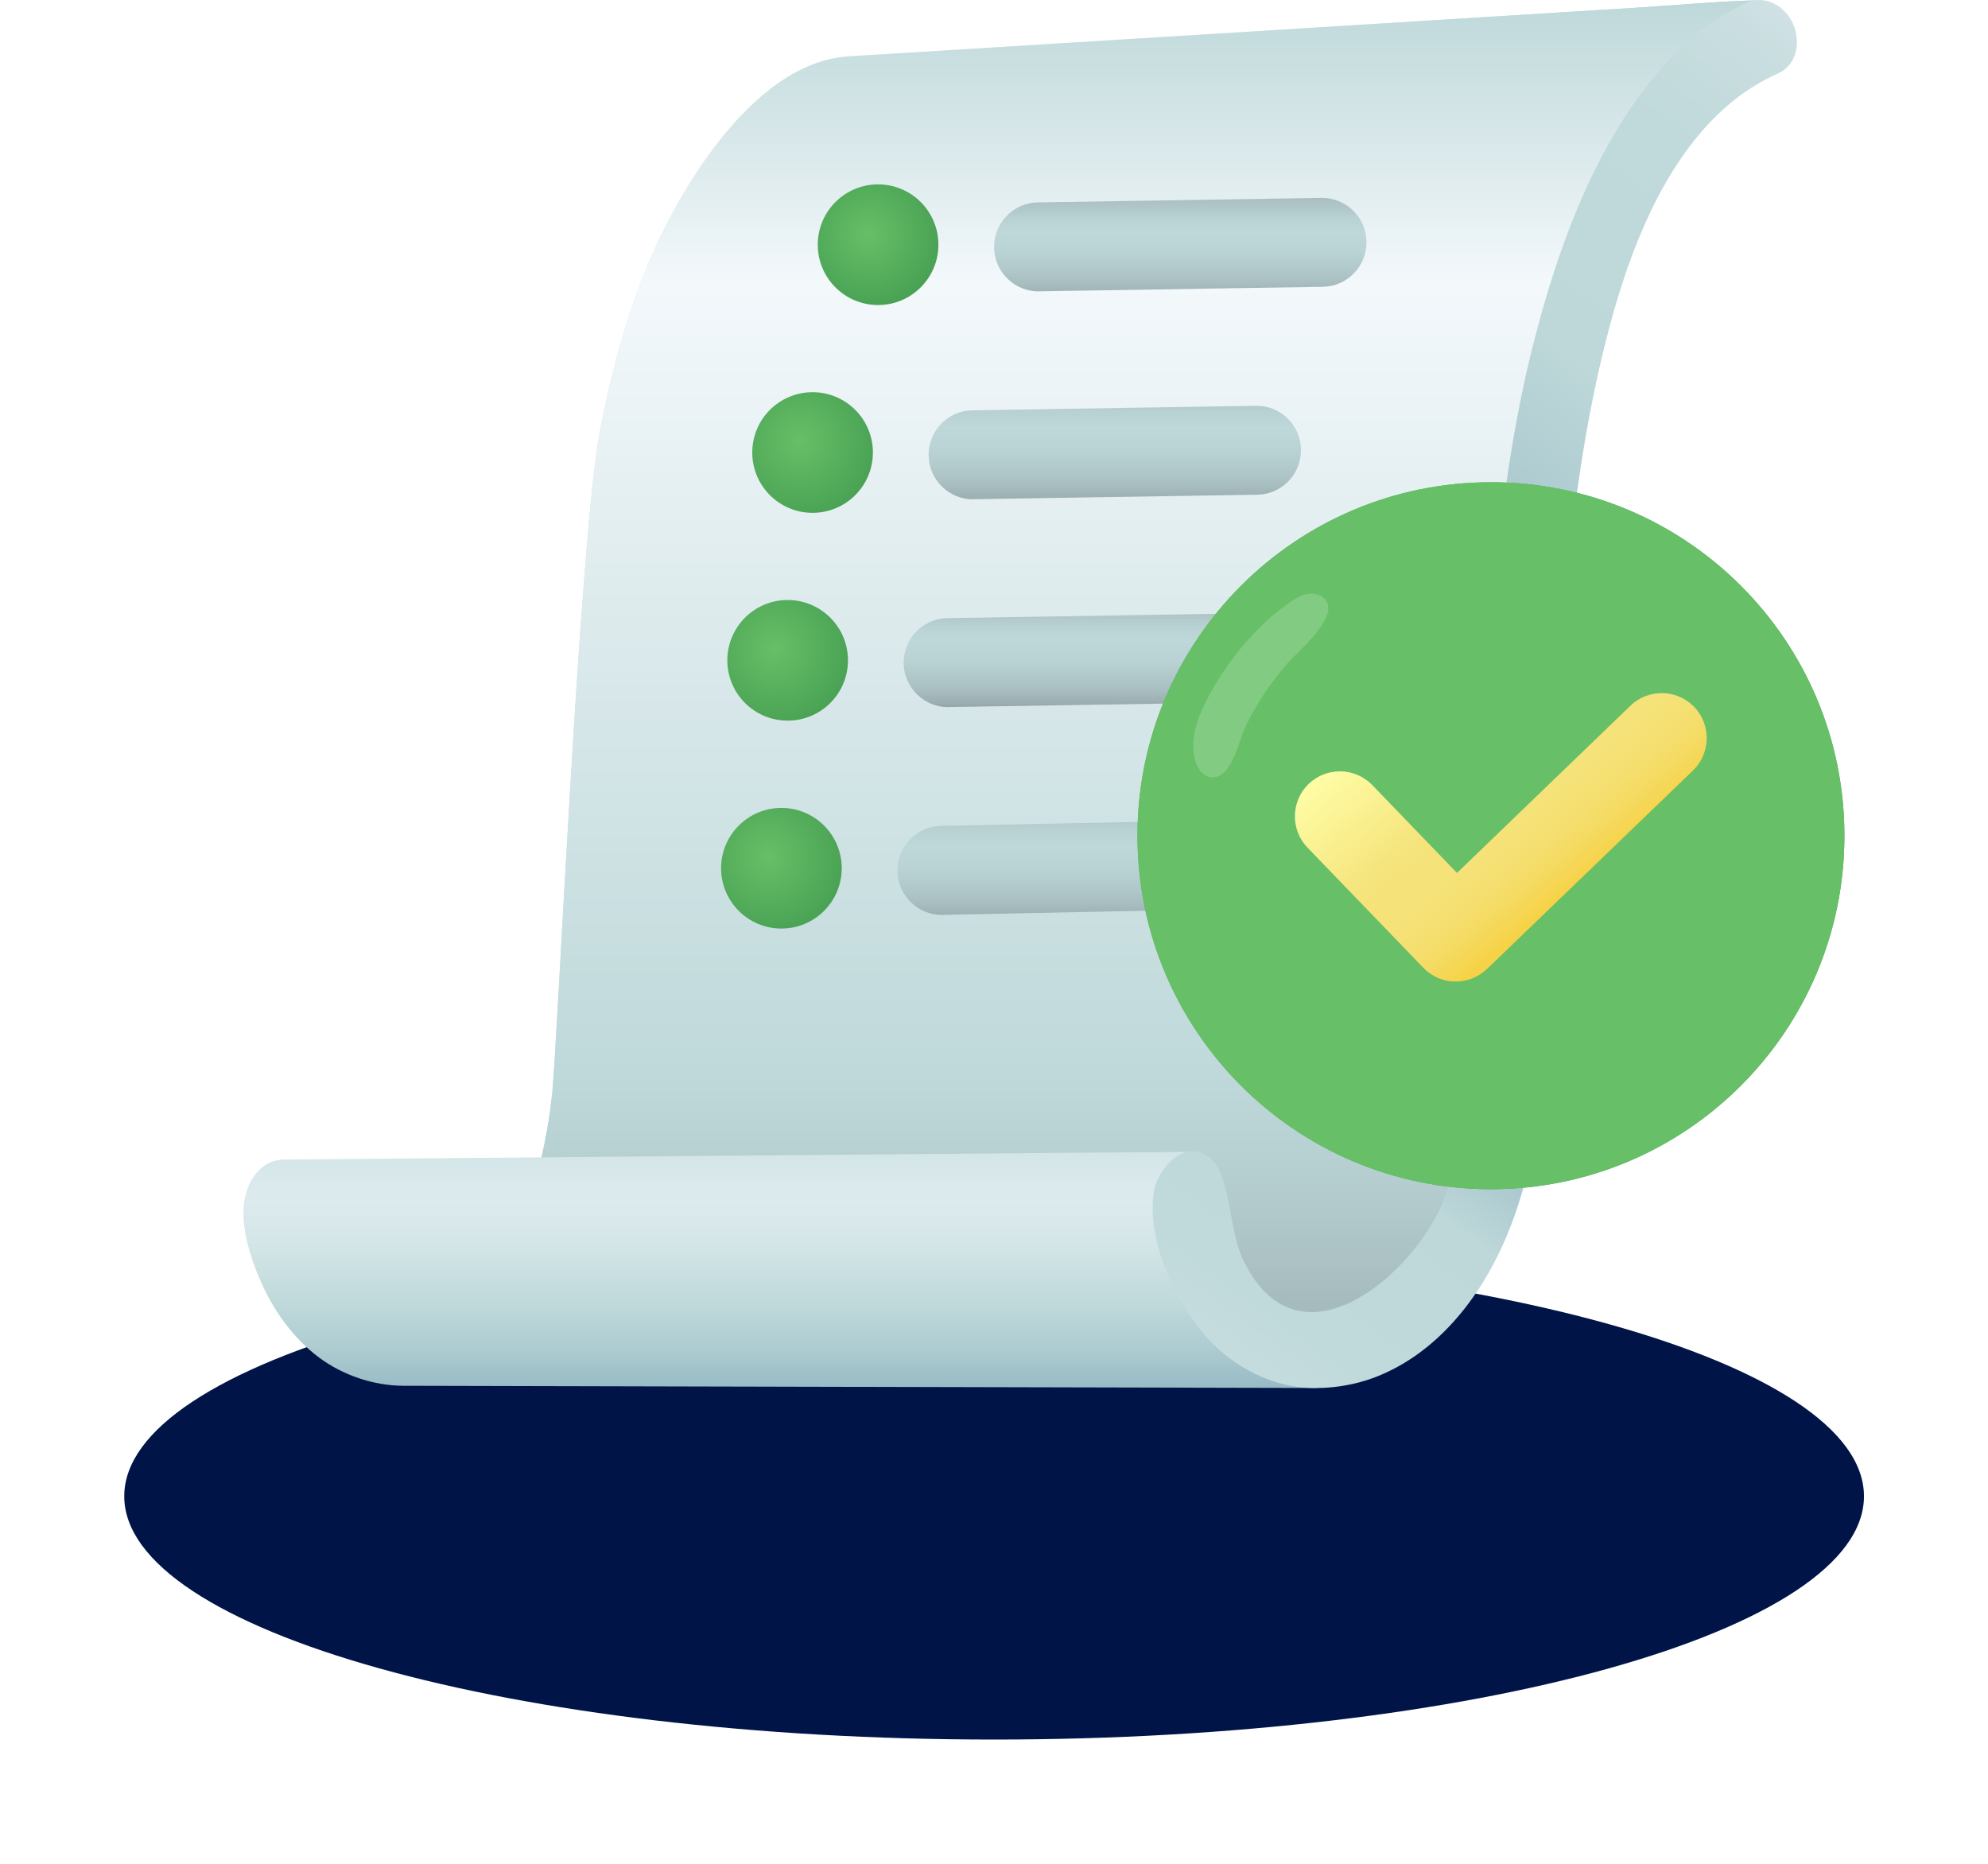 <svg width="240" height="225" viewBox="0 0 240 225" fill="none" xmlns="http://www.w3.org/2000/svg">
<g filter="url(#filter0_f_41_27882)">
<path d="M120.013 210C178.01 210 225.026 196.851 225.026 180.63C225.026 164.409 178.01 151.259 120.013 151.259C62.016 151.259 15 164.409 15 180.63C15 196.851 62.016 210 120.013 210Z" fill="#001447"/>
</g>
<path d="M186.88 38.259C190.203 26.462 195.563 13.311 205.461 5.357C207.464 3.748 210.219 1.711 211.933 0.044C207.256 0.171 201.78 0.669 197.103 0.958C185.827 1.653 138.675 4.559 126.38 5.323C118.404 5.82 110.416 6.307 102.439 6.804C93.12 7.383 85.641 17.652 81.52 25.073C76.866 33.443 74.192 42.785 72.409 52.151C69.99 64.839 67.281 126.462 66.644 132.169C65.521 142.264 61.55 158.426 48.723 158.541C53.875 158.541 150.691 159.236 158.228 159.224C167.026 159.213 172.201 152.255 175.142 144.753C178.742 135.561 179.68 95.807 180.166 85.503C180.664 75.154 185.387 43.572 186.88 38.259Z" fill="url(#paint0_radial_41_27882)"/>
<path d="M186.88 38.259C190.203 26.462 195.563 13.311 205.461 5.357C207.464 3.748 210.219 1.711 211.933 0.044C207.256 0.171 201.78 0.669 197.103 0.958C185.827 1.653 138.675 4.559 126.38 5.323C118.404 5.82 110.416 6.307 102.439 6.804C93.12 7.383 85.641 17.652 81.52 25.073C76.866 33.443 74.192 42.785 72.409 52.151C69.99 64.839 67.281 126.462 66.644 132.169C65.521 142.264 61.55 158.426 48.723 158.541C53.875 158.541 150.691 159.236 158.228 159.224C167.026 159.213 172.201 152.255 175.142 144.753C178.742 135.561 179.68 95.807 180.166 85.503C180.664 75.154 185.387 43.572 186.88 38.259Z" fill="url(#paint1_linear_41_27882)"/>
<path d="M155.635 166.286C150.622 165.14 147.253 162.118 144.521 157.87C142.495 154.721 140.747 151.329 140.099 147.613C139.45 143.85 140.319 141.083 143.931 139.046C140.272 139.046 35.896 139.972 34.333 139.984C31.092 140.007 29.448 143.26 29.39 146.073C29.32 148.898 30.235 151.757 31.323 154.339C32.874 158.02 35.306 161.482 38.524 163.89C41.372 166.008 45.1 167.282 48.7 167.293C48.7 167.293 158.98 167.559 158.992 167.559C157.626 167.201 156.827 166.564 155.635 166.286Z" fill="url(#paint2_linear_41_27882)"/>
<path d="M216.494 2.949C215.591 0.808 213.194 -0.686 210.914 0.321C206.85 2.127 203.215 5.079 200.008 8.9C192.727 17.559 188.455 28.928 185.572 39.729C183.002 49.326 181.509 59.328 180.606 69.203C179.957 76.427 179.599 83.686 179.332 90.944C178.973 101.144 178.8 111.354 178.267 121.553C177.862 129.345 177.144 137.888 174.158 145.182C170.661 153.714 157.151 165.649 150.356 152.649C148.596 149.28 148.77 145.483 147.496 141.998C147.114 140.933 146.431 139.775 145.366 139.289C142.437 137.958 139.705 141.327 139.3 143.85C138.374 149.662 141.847 157.059 145.632 161.378C148.202 164.306 152 166.587 155.831 167.293C159.119 167.907 162.94 167.444 166.065 166.24C173.417 163.403 178.626 156.758 181.682 149.72C184.148 144.036 185.422 137.703 186.128 131.567C187.656 118.277 187.471 104.802 187.945 91.442C188.2 84.369 188.547 77.284 189.173 70.234C189.995 61.065 191.303 51.873 193.433 42.924C195.621 33.743 198.932 23.683 205.044 16.332C207.753 13.079 210.902 10.532 214.584 8.9C216.98 7.835 217.397 5.103 216.494 2.949Z" fill="url(#paint3_linear_41_27882)"/>
<path d="M125.385 35.179C122.467 35.179 120.071 32.841 120.013 29.912C119.955 26.948 122.305 24.494 125.269 24.436L159.49 23.892C162.453 23.834 164.908 26.184 164.966 29.148C165.023 32.111 162.673 34.566 159.71 34.623L125.489 35.167C125.454 35.179 125.419 35.179 125.385 35.179Z" fill="url(#paint4_linear_41_27882)"/>
<path d="M106.005 36.823C110.027 36.823 113.287 33.563 113.287 29.541C113.287 25.52 110.027 22.259 106.005 22.259C101.983 22.259 98.723 25.52 98.723 29.541C98.723 33.563 101.983 36.823 106.005 36.823Z" fill="url(#paint5_radial_41_27882)"/>
<path d="M98.098 61.91C102.12 61.91 105.38 58.65 105.38 54.628C105.38 50.606 102.12 47.346 98.098 47.346C94.076 47.346 90.816 50.606 90.816 54.628C90.816 58.65 94.076 61.91 98.098 61.91Z" fill="url(#paint6_radial_41_27882)"/>
<path d="M95.088 86.997C99.11 86.997 102.37 83.737 102.37 79.715C102.37 75.693 99.11 72.433 95.088 72.433C91.067 72.433 87.806 75.693 87.806 79.715C87.806 83.737 91.067 86.997 95.088 86.997Z" fill="url(#paint7_radial_41_27882)"/>
<path d="M94.336 112.095C98.357 112.095 101.617 108.835 101.617 104.813C101.617 100.792 98.357 97.532 94.336 97.532C90.314 97.532 87.054 100.792 87.054 104.813C87.054 108.835 90.314 112.095 94.336 112.095Z" fill="url(#paint8_radial_41_27882)"/>
<path d="M117.478 60.278C114.56 60.278 112.164 57.939 112.106 55.01C112.048 52.047 114.398 49.592 117.362 49.534L151.583 48.99C154.546 48.921 157.001 51.282 157.059 54.246C157.117 57.21 154.766 59.664 151.803 59.722L117.582 60.266C117.559 60.266 117.512 60.278 117.478 60.278Z" fill="url(#paint9_linear_41_27882)"/>
<path d="M114.468 85.365C111.55 85.365 109.154 83.026 109.096 80.097C109.038 77.133 111.388 74.679 114.352 74.621L148.573 74.077C151.537 74.019 153.991 76.369 154.049 79.333C154.107 82.297 151.756 84.751 148.793 84.809L114.572 85.353C114.549 85.365 114.502 85.365 114.468 85.365Z" fill="url(#paint10_linear_41_27882)"/>
<path d="M113.715 110.451C110.798 110.451 108.401 108.113 108.344 105.184C108.286 102.22 110.636 99.766 113.599 99.708L140.295 99.164C143.259 99.094 145.713 101.456 145.771 104.42C145.829 107.383 143.479 109.838 140.515 109.896L113.819 110.44C113.796 110.451 113.75 110.451 113.715 110.451Z" fill="url(#paint11_linear_41_27882)"/>
<path d="M179.992 143.561C203.559 143.561 222.664 124.456 222.664 100.889C222.664 77.322 203.559 58.217 179.992 58.217C156.425 58.217 137.32 77.322 137.32 100.889C137.32 124.456 156.425 143.561 179.992 143.561Z" fill="url(#paint12_radial_41_27882)"/>
<path d="M179.992 143.561C203.559 143.561 222.664 124.456 222.664 100.889C222.664 77.322 203.559 58.217 179.992 58.217C156.425 58.217 137.32 77.322 137.32 100.889C137.32 124.456 156.425 143.561 179.992 143.561Z" fill="url(#paint13_radial_41_27882)"/>
<path opacity="0.18" d="M149.036 91.234C148.399 92.704 147.531 93.989 146.176 93.827C145.146 93.711 144.486 92.658 144.243 91.662C143.641 89.243 144.533 86.707 145.679 84.496C148.063 79.912 151.571 75.547 155.855 72.618C156.538 72.155 157.279 71.739 158.101 71.669C158.922 71.6 159.825 71.947 160.196 72.676C161.296 74.876 156.642 78.696 155.368 80.155C153.342 82.47 151.629 85.075 150.298 87.853C149.95 88.594 149.58 89.984 149.036 91.234Z" fill="white"/>
<path d="M175.639 118.497C174.204 118.474 172.826 117.872 171.831 116.83L157.846 102.324C155.762 100.16 155.831 96.721 157.985 94.637C160.15 92.554 163.588 92.623 165.672 94.776L175.894 105.381L196.836 85.191C199.001 83.107 202.44 83.176 204.523 85.33C206.607 87.495 206.538 90.933 204.385 93.017L179.529 116.969C178.464 117.976 177.075 118.52 175.639 118.497Z" fill="url(#paint14_linear_41_27882)"/>
<defs>
<filter id="filter0_f_41_27882" x="0.1" y="136.359" width="239.826" height="88.541" filterUnits="userSpaceOnUse" color-interpolation-filters="sRGB">
<feFlood flood-opacity="0" result="BackgroundImageFix"/>
<feBlend mode="normal" in="SourceGraphic" in2="BackgroundImageFix" result="shape"/>
<feGaussianBlur stdDeviation="7.45" result="effect1_foregroundBlur_41_27882"/>
</filter>
<radialGradient id="paint0_radial_41_27882" cx="0" cy="0" r="1" gradientUnits="userSpaceOnUse" gradientTransform="translate(-207.26 73.594) scale(440.175 440.175)">
<stop offset="0.626" stop-color="#BED8D9"/>
<stop offset="0.628" stop-color="#C1DADB"/>
<stop offset="0.648" stop-color="#D7E7E9"/>
<stop offset="0.67" stop-color="#E7F1F3"/>
<stop offset="0.696" stop-color="#F0F6F9"/>
<stop offset="0.73" stop-color="#F3F8FB"/>
<stop offset="0.817" stop-color="#F3F8FB"/>
<stop offset="0.825" stop-color="#F3F8FB"/>
<stop offset="0.849" stop-color="#EAF3F5"/>
<stop offset="0.889" stop-color="#D2E4E6"/>
<stop offset="0.915" stop-color="#BED8D9"/>
<stop offset="0.946" stop-color="#B9D2D3"/>
<stop offset="0.988" stop-color="#ABC1C4"/>
<stop offset="1" stop-color="#A6BBBE"/>
</radialGradient>
<linearGradient id="paint1_linear_41_27882" x1="130.338" y1="0.036" x2="130.338" y2="159.2" gradientUnits="userSpaceOnUse">
<stop stop-color="#BED8D9"/>
<stop offset="0.214" stop-color="#F3F8FB"/>
<stop offset="0.824" stop-color="#BED8D9"/>
<stop offset="0.914" stop-color="#B2CACC"/>
<stop offset="0.988" stop-color="#A6BBBE"/>
</linearGradient>
<linearGradient id="paint2_linear_41_27882" x1="94.187" y1="132.963" x2="94.187" y2="175.631" gradientUnits="userSpaceOnUse">
<stop stop-color="#BED8D9"/>
<stop offset="0.027" stop-color="#C2DBDC"/>
<stop offset="0.174" stop-color="#D6E7E9"/>
<stop offset="0.275" stop-color="#DDEBEE"/>
<stop offset="0.397" stop-color="#D4E6E8"/>
<stop offset="0.584" stop-color="#BED8D9"/>
<stop offset="0.695" stop-color="#AECCD1"/>
<stop offset="0.91" stop-color="#85ACBB"/>
<stop offset="0.998" stop-color="#729EB1"/>
</linearGradient>
<linearGradient id="paint3_linear_41_27882" x1="243.733" y1="7.172" x2="125.731" y2="169.659" gradientUnits="userSpaceOnUse">
<stop stop-color="#E3ECF1"/>
<stop offset="0.036" stop-color="#D5E4E8"/>
<stop offset="0.091" stop-color="#C8DDDF"/>
<stop offset="0.162" stop-color="#C0D9DA"/>
<stop offset="0.301" stop-color="#BED8D9"/>
<stop offset="0.396" stop-color="#ABC9CF"/>
<stop offset="0.586" stop-color="#79A3B5"/>
<stop offset="0.611" stop-color="#729EB1"/>
<stop offset="0.676" stop-color="#93B7C2"/>
<stop offset="0.768" stop-color="#BED8D9"/>
<stop offset="0.87" stop-color="#C0D9DB"/>
<stop offset="0.927" stop-color="#C8DEE0"/>
<stop offset="0.972" stop-color="#D6E5E9"/>
<stop offset="1" stop-color="#E3ECF1"/>
</linearGradient>
<linearGradient id="paint4_linear_41_27882" x1="142.495" y1="20.672" x2="142.495" y2="41.148" gradientUnits="userSpaceOnUse">
<stop offset="0.141" stop-color="#A6BBBE"/>
<stop offset="0.159" stop-color="#A9BEC1"/>
<stop offset="0.275" stop-color="#B8D1D3"/>
<stop offset="0.357" stop-color="#BED8D9"/>
<stop offset="0.473" stop-color="#BAD3D5"/>
<stop offset="0.604" stop-color="#AFC6C8"/>
<stop offset="0.677" stop-color="#A6BBBE"/>
<stop offset="0.737" stop-color="#9CAFB2"/>
<stop offset="0.846" stop-color="#809093"/>
<stop offset="0.898" stop-color="#717F82"/>
</linearGradient>
<radialGradient id="paint5_radial_41_27882" cx="0" cy="0" r="1" gradientUnits="userSpaceOnUse" gradientTransform="translate(104.869 28.284) scale(9.086)">
<stop stop-color="#67BF67"/>
<stop offset="1" stop-color="#48A153"/>
</radialGradient>
<radialGradient id="paint6_radial_41_27882" cx="0" cy="0" r="1" gradientUnits="userSpaceOnUse" gradientTransform="translate(96.547 53.245) scale(9.802)">
<stop stop-color="#67BF67"/>
<stop offset="1" stop-color="#48A153"/>
</radialGradient>
<radialGradient id="paint7_radial_41_27882" cx="0" cy="0" r="1" gradientUnits="userSpaceOnUse" gradientTransform="translate(93.537 78.337) scale(9.802)">
<stop stop-color="#67BF67"/>
<stop offset="1" stop-color="#48A153"/>
</radialGradient>
<radialGradient id="paint8_radial_41_27882" cx="0" cy="0" r="1" gradientUnits="userSpaceOnUse" gradientTransform="translate(92.784 103.429) scale(9.802 9.802)">
<stop stop-color="#67BF67"/>
<stop offset="1" stop-color="#48A153"/>
</radialGradient>
<linearGradient id="paint9_linear_41_27882" x1="134.592" y1="43.51" x2="134.592" y2="66.194" gradientUnits="userSpaceOnUse">
<stop offset="0.141" stop-color="#A6BBBE"/>
<stop offset="0.159" stop-color="#A9BEC1"/>
<stop offset="0.275" stop-color="#B8D1D3"/>
<stop offset="0.357" stop-color="#BED8D9"/>
<stop offset="0.473" stop-color="#BAD3D5"/>
<stop offset="0.604" stop-color="#AFC6C8"/>
<stop offset="0.677" stop-color="#A6BBBE"/>
<stop offset="0.737" stop-color="#9CAFB2"/>
<stop offset="0.846" stop-color="#809093"/>
<stop offset="0.898" stop-color="#717F82"/>
</linearGradient>
<linearGradient id="paint10_linear_41_27882" x1="131.583" y1="70.129" x2="131.583" y2="89.991" gradientUnits="userSpaceOnUse">
<stop offset="0.141" stop-color="#A6BBBE"/>
<stop offset="0.159" stop-color="#A9BEC1"/>
<stop offset="0.275" stop-color="#B8D1D3"/>
<stop offset="0.357" stop-color="#BED8D9"/>
<stop offset="0.473" stop-color="#BAD3D5"/>
<stop offset="0.604" stop-color="#AFC6C8"/>
<stop offset="0.677" stop-color="#A6BBBE"/>
<stop offset="0.737" stop-color="#9CAFB2"/>
<stop offset="0.846" stop-color="#809093"/>
<stop offset="0.898" stop-color="#717F82"/>
</linearGradient>
<linearGradient id="paint11_linear_41_27882" x1="127.067" y1="93.913" x2="127.067" y2="116.676" gradientUnits="userSpaceOnUse">
<stop offset="0.141" stop-color="#A6BBBE"/>
<stop offset="0.159" stop-color="#A9BEC1"/>
<stop offset="0.275" stop-color="#B8D1D3"/>
<stop offset="0.357" stop-color="#BED8D9"/>
<stop offset="0.473" stop-color="#BAD3D5"/>
<stop offset="0.604" stop-color="#AFC6C8"/>
<stop offset="0.677" stop-color="#A6BBBE"/>
<stop offset="0.737" stop-color="#9CAFB2"/>
<stop offset="0.846" stop-color="#809093"/>
<stop offset="0.898" stop-color="#717F82"/>
</linearGradient>
<radialGradient id="paint12_radial_41_27882" cx="0" cy="0" r="1" gradientUnits="userSpaceOnUse" gradientTransform="translate(174.322 98.583) rotate(7.198) scale(55.352 55.352)">
<stop offset="0.006" stop-color="#75D982"/>
<stop offset="0.13" stop-color="#71D17A"/>
<stop offset="0.466" stop-color="#67BF67"/>
<stop offset="0.736" stop-color="#51AA59"/>
<stop offset="0.838" stop-color="#48A153"/>
<stop offset="0.93" stop-color="#4AA354"/>
<stop offset="0.963" stop-color="#51A959"/>
<stop offset="0.987" stop-color="#5CB560"/>
<stop offset="1" stop-color="#67BF67"/>
</radialGradient>
<radialGradient id="paint13_radial_41_27882" cx="0" cy="0" r="1" gradientUnits="userSpaceOnUse" gradientTransform="translate(174.322 98.583) rotate(7.198) scale(55.352 55.352)">
<stop offset="0.006" stop-color="#67BF67"/>
<stop offset="1" stop-color="#67BF67"/>
</radialGradient>
<linearGradient id="paint14_linear_41_27882" x1="171.742" y1="82.712" x2="191.336" y2="105.817" gradientUnits="userSpaceOnUse">
<stop stop-color="#FFFDA6"/>
<stop offset="0.475" stop-color="#F5E37B"/>
<stop offset="0.666" stop-color="#F5E278"/>
<stop offset="0.786" stop-color="#F5DF70"/>
<stop offset="0.888" stop-color="#F5DA61"/>
<stop offset="0.978" stop-color="#F6D44C"/>
<stop offset="1" stop-color="#F6D246"/>
</linearGradient>
</defs>
</svg>
